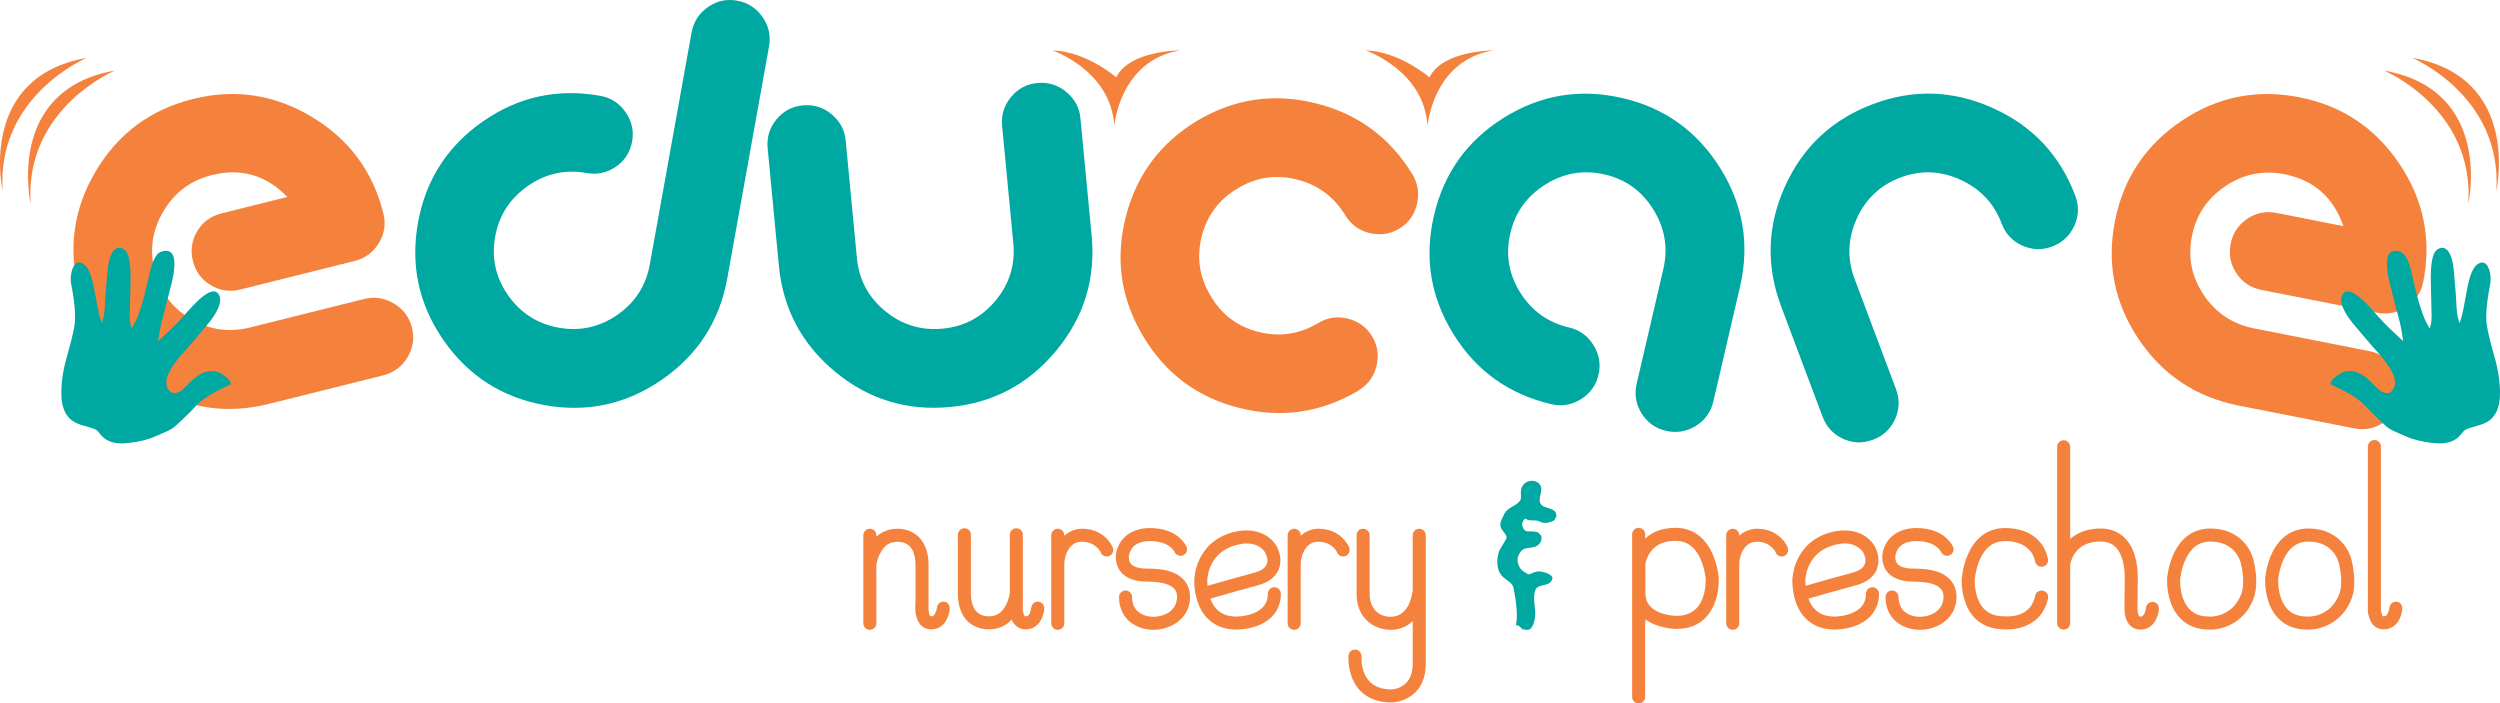 <?xml version="1.0" encoding="utf-8"?>
<!-- Generator: Adobe Illustrator 16.0.0, SVG Export Plug-In . SVG Version: 6.00 Build 0)  -->
<!DOCTYPE svg PUBLIC "-//W3C//DTD SVG 1.1//EN" "http://www.w3.org/Graphics/SVG/1.1/DTD/svg11.dtd">
<svg version="1.1" id="Layer_1" xmlns="http://www.w3.org/2000/svg" xmlns:xlink="http://www.w3.org/1999/xlink" x="0px" y="0px"
	 width="426.494px" height="120px" viewBox="0 0 426.494 120" enable-background="new 0 0 426.494 120" xml:space="preserve">
<g>
	<path fill="#F4823C" d="M406.724,12.043c0,0,15.463,6.467,14.358,22.746C421.082,34.79,425.5,15.357,406.724,12.043z"/>
	<path fill="#F4823C" d="M411.502,9.864c0,0,15.463,6.467,14.358,22.746C425.86,32.61,430.277,13.177,411.502,9.864z"/>
	<path fill="#F4823C" d="M19.589,12.043c0,0-15.463,6.467-14.359,22.746C5.23,34.79,0.812,15.357,19.589,12.043z"/>
	<path fill="#F4823C" d="M14.811,9.864c0,0-15.462,6.467-14.358,22.746C0.453,32.61-3.965,13.177,14.811,9.864z"/>
	<path fill="#F4823C" d="M179.531,8.596c0,0,10.052,3.408,10.564,12.95c0,0,0.852-11.246,11.245-12.95c0,0-8.689,0-10.904,4.601
		C190.436,13.197,185.325,8.767,179.531,8.596z"/>
	<path fill="#F4823C" d="M232.965,8.596c0,0,10.053,3.408,10.564,12.95c0,0,0.852-11.246,11.245-12.95c0,0-8.689,0-10.905,4.601
		C243.869,13.197,238.758,8.767,232.965,8.596z"/>
	<path fill="#F4823C" d="M13.39,49.39c-1.792-7.178-0.791-13.939,3.004-20.284c3.795-6.343,9.297-10.416,16.508-12.216
		c7.146-1.786,13.902-0.774,20.266,3.033C59.531,23.73,63.61,29.222,65.402,36.4c0.449,1.796,0.189,3.486-0.777,5.072
		c-0.965,1.586-2.346,2.604-4.14,3.052l-19.469,4.861c-1.826,0.456-3.523,0.208-5.088-0.748c-1.567-0.953-2.574-2.327-3.021-4.122
		c-0.449-1.794-0.206-3.48,0.729-5.059c0.933-1.578,2.313-2.595,4.14-3.051l11.248-2.81c-3.62-3.725-7.914-4.969-12.881-3.729
		c-3.589,0.897-6.338,2.946-8.245,6.145c-1.907,3.201-2.417,6.578-1.529,10.136c0.896,3.589,2.936,6.332,6.116,8.227
		c3.179,1.895,6.563,2.395,10.153,1.498l19.469-4.861c1.794-0.448,3.493-0.19,5.095,0.771c1.602,0.961,2.624,2.324,3.064,4.087
		c0.456,1.826,0.201,3.533-0.765,5.118c-0.966,1.587-2.346,2.604-4.14,3.052l-19.47,4.862c-7.209,1.8-13.98,0.794-20.312-3.021
		C19.246,62.064,15.183,56.568,13.39,49.39z"/>
	<path fill="#00A8A2" d="M92.94,69.117c-7.315-1.317-13.077-5.015-17.284-11.093c-4.209-6.078-5.657-12.757-4.346-20.04
		c1.312-7.282,5-13.036,11.064-17.263c6.064-4.228,12.754-5.684,20.068-4.366c1.787,0.322,3.214,1.251,4.281,2.785
		c1.065,1.535,1.438,3.197,1.116,4.984c-0.334,1.853-1.266,3.296-2.794,4.33c-1.528,1.033-3.188,1.389-4.974,1.066
		c-3.642-0.655-6.988,0.084-10.042,2.22c-3.052,2.136-4.903,5.007-5.553,8.615c-0.656,3.641,0.077,6.979,2.199,10.012
		c2.122,3.033,5.003,4.878,8.645,5.534c3.608,0.65,6.935-0.076,9.982-2.179c3.047-2.103,4.898-4.975,5.554-8.616l7.123-39.545
		c0.327-1.821,1.25-3.266,2.77-4.335c1.517-1.068,3.187-1.439,5.007-1.111c1.821,0.328,3.264,1.259,4.33,2.793
		c1.066,1.535,1.436,3.212,1.107,5.033l-7.122,39.545c-1.312,7.282-5.016,13.034-11.113,17.256
		C106.861,68.964,100.188,70.421,92.94,69.117z"/>
	<path fill="#00A8A2" d="M162.101,69.431c-7.399,0.706-13.944-1.299-19.637-6.015c-5.694-4.715-8.892-10.756-9.595-18.121
		l-1.912-20.024c-0.173-1.808,0.319-3.432,1.476-4.87c1.157-1.437,2.671-2.245,4.547-2.424c1.84-0.176,3.474,0.332,4.898,1.522
		c1.424,1.192,2.222,2.692,2.396,4.5l1.912,20.024c0.352,3.684,1.959,6.699,4.821,9.047c2.863,2.348,6.135,3.346,9.818,2.994
		c3.65-0.349,6.657-1.946,9.023-4.793c2.366-2.848,3.373-6.112,3.021-9.796l-1.913-20.024c-0.173-1.808,0.327-3.432,1.501-4.872
		c1.172-1.438,2.68-2.246,4.521-2.422c1.841-0.176,3.482,0.332,4.923,1.52c1.441,1.191,2.248,2.691,2.42,4.499l1.913,20.024
		c0.703,7.366-1.311,13.904-6.041,19.614C175.464,65.524,169.432,68.729,162.101,69.431z"/>
	<path fill="#F4823C" d="M204.224,20.604c6.321-3.766,13.057-4.762,20.206-2.992c7.149,1.771,12.647,5.792,16.492,12.066
		l0.072,0.119c0.931,1.595,1.168,3.298,0.716,5.107c-0.453,1.812-1.461,3.185-3.023,4.122c-1.595,0.929-3.288,1.169-5.082,0.721
		c-1.796-0.449-3.16-1.455-4.098-3.017c-1.932-3.171-4.69-5.208-8.281-6.104c-3.587-0.898-6.949-0.393-10.081,1.513
		c-3.196,1.892-5.243,4.632-6.141,8.219c-0.897,3.59-0.382,6.971,1.549,10.144c1.859,3.188,4.583,5.23,8.173,6.128
		c3.588,0.897,6.984,0.386,10.189-1.537c1.562-0.938,3.24-1.183,5.034-0.733c1.795,0.449,3.177,1.458,4.146,3.029
		c0.931,1.594,1.17,3.288,0.721,5.084c-0.448,1.794-1.453,3.158-3.016,4.095l-0.133,0.122c-6.344,3.726-13.091,4.694-20.235,2.906
		c-7.146-1.787-12.614-5.861-16.403-12.222c-3.797-6.329-4.798-13.082-3.003-20.261C193.821,29.937,197.887,24.433,204.224,20.604z"
		/>
	<path fill="#00A8A2" d="M276.804,16.738c7.173,1.667,12.726,5.646,16.656,11.934c3.931,6.289,5.059,13.037,3.384,20.243
		L292.3,68.46c-0.427,1.835-1.433,3.238-3.015,4.209s-3.273,1.247-5.074,0.829c-1.803-0.42-3.191-1.412-4.164-2.979
		c-0.979-1.565-1.254-3.266-0.825-5.099l4.543-19.546c0.829-3.57,0.267-6.94-1.694-10.111c-1.958-3.167-4.725-5.167-8.294-5.997
		c-3.605-0.837-6.986-0.266-10.141,1.714c-3.156,1.978-5.149,4.752-5.979,8.325c-0.837,3.605-0.274,6.974,1.693,10.109
		c1.966,3.136,4.752,5.123,8.355,5.961c1.769,0.411,3.148,1.411,4.138,2.997c0.985,1.586,1.273,3.265,0.862,5.032
		c-0.426,1.835-1.431,3.237-3.012,4.207c-1.581,0.974-3.261,1.253-5.026,0.843c-7.242-1.684-12.81-5.664-16.707-11.947
		c-3.898-6.279-5.01-13.024-3.335-20.231c1.675-7.206,5.647-12.768,11.916-16.687C262.81,16.173,269.562,15.054,276.804,16.738z"/>
	<path fill="#00A8A2" d="M319.535,17.751c6.895-2.588,13.723-2.355,20.479,0.7c6.758,3.056,11.436,8.048,14.037,14.974
		c0.65,1.732,0.585,3.44-0.193,5.126c-0.779,1.687-2.033,2.854-3.765,3.504c-1.732,0.65-3.438,0.593-5.118-0.17
		c-1.681-0.762-2.845-2.009-3.495-3.742c-1.288-3.432-3.627-5.923-7.015-7.475c-3.386-1.551-6.796-1.684-10.228-0.394
		c-3.464,1.301-5.96,3.649-7.491,7.046c-1.529,3.396-1.649,6.811-0.36,10.243l7.052,18.787c0.661,1.765,0.61,3.484-0.152,5.165
		c-0.764,1.682-2.012,2.845-3.742,3.494c-1.762,0.663-3.476,0.609-5.141-0.16c-1.664-0.768-2.827-2.035-3.488-3.797l-7.055-18.786
		c-2.6-6.928-2.376-13.757,0.669-20.494C307.574,25.038,312.578,20.363,319.535,17.751z"/>
	<path fill="#F4823C" d="M360.808,37.706c1.432-7.258,5.214-12.95,11.349-17.078c6.133-4.125,12.847-5.469,20.139-4.031
		c7.225,1.426,12.908,5.216,17.048,11.369c4.139,6.153,5.492,12.859,4.06,20.118c-0.358,1.816-1.312,3.234-2.859,4.259
		c-1.549,1.024-3.23,1.357-5.046,1l-19.687-3.884c-1.847-0.365-3.276-1.311-4.287-2.842c-1.012-1.528-1.339-3.2-0.98-5.016
		c0.358-1.814,1.296-3.236,2.812-4.268c1.517-1.031,3.199-1.364,5.046-1l11.374,2.244c-1.689-4.912-5.047-7.865-10.07-8.855
		c-3.63-0.716-6.988-0.032-10.075,2.052c-3.089,2.084-4.987,4.925-5.696,8.521c-0.716,3.63-0.039,6.979,2.032,10.047
		c2.07,3.068,4.922,4.96,8.551,5.677l19.688,3.884c1.814,0.357,3.241,1.313,4.282,2.867c1.041,1.551,1.386,3.22,1.033,5.001
		c-0.365,1.847-1.321,3.283-2.87,4.307c-1.548,1.023-3.23,1.357-5.044,0.998l-19.688-3.883c-7.291-1.438-12.991-5.231-17.097-11.378
		C360.712,51.669,359.375,44.966,360.808,37.706z"/>
	<g>
		<path fill="#F4823C" d="M156.179,96.322c0-1.47-0.397-3.895-3.059-3.895c-1.311,0-2.265,0.598-2.9,1.868
			c-0.517,0.874-0.675,1.827-0.715,2.065v9.973c0,0.635-0.477,1.112-1.113,1.112c-0.596,0-1.111-0.478-1.111-1.112V91.316
			c0-0.636,0.516-1.114,1.111-1.114c0.636,0,1.113,0.479,1.113,1.114v0.238c0.955-0.874,2.185-1.353,3.616-1.353
			c1.589,0,2.939,0.598,3.893,1.71c0.914,1.073,1.392,2.621,1.392,4.41v7.746c0.039,0.397,0.119,0.835,0.278,1.034
			c0.04,0,0.04,0.039,0.159,0.039c0.159,0,0.477,0,0.715-0.556c0.238-0.438,0.278-0.914,0.278-0.914
			c0.04-0.596,0.557-1.072,1.192-1.033c0.595,0.039,1.033,0.557,0.994,1.192c-0.08,1.231-0.835,3.534-3.179,3.534
			c-0.715,0-1.351-0.277-1.828-0.793c-0.437-0.517-0.675-1.192-0.794-1.828c-0.04-0.118-0.04-0.238-0.04-0.357v-0.158
			c-0.04-0.199-0.04-0.397-0.04-0.597c0-0.278,0-0.517,0.04-0.636V96.322z"/>
		<path fill="#F4823C" d="M164.523,90.124c0.635,0,1.112,0.477,1.112,1.112v10.012c0,1.47,0.397,3.894,3.06,3.894
			c1.271,0,2.225-0.597,2.899-1.867c0.556-1.033,0.676-2.145,0.676-2.145v-9.894c0-0.636,0.516-1.112,1.112-1.112
			c0.636,0,1.112,0.477,1.112,1.112v12.832c0.041,0.438,0.16,0.835,0.318,1.034c0,0.039,0.04,0.039,0.159,0.039
			c0.158,0,0.477,0,0.715-0.556c0.199-0.438,0.238-0.914,0.238-0.914c0.08-0.596,0.596-1.072,1.192-1.033s1.073,0.595,1.033,1.192
			c-0.079,1.231-0.835,3.534-3.178,3.534c-0.715,0-1.351-0.277-1.828-0.793c-0.238-0.238-0.437-0.556-0.557-0.875
			c-0.993,1.113-2.344,1.668-3.893,1.668c-1.629,0-2.98-0.595-3.933-1.707c-0.875-1.072-1.351-2.582-1.351-4.41V91.236
			C163.411,90.601,163.927,90.124,164.523,90.124z"/>
		<path fill="#F4823C" d="M180.456,90.202c0.596,0,1.112,0.479,1.112,1.114v0.08c0.834-0.755,1.867-1.194,3.059-1.194
			c3.854,0,5.165,3.061,5.205,3.179c0.238,0.558-0.04,1.233-0.596,1.472c-0.557,0.237-1.232-0.039-1.471-0.597h0.04
			c-0.04-0.079-0.874-1.828-3.179-1.828c-0.397,0-1.708-0.079-2.582,1.749c-0.517,1.072-0.477,2.265-0.477,2.265v9.893
			c0,0.635-0.517,1.112-1.112,1.112c-0.597,0-1.112-0.478-1.112-1.112V91.316C179.344,90.681,179.859,90.202,180.456,90.202z"/>
		<path fill="#F4823C" d="M192.773,106.095c-1.231-1.032-1.867-2.503-1.867-4.251c0-0.596,0.477-1.111,1.112-1.111
			c0.596,0,1.113,0.516,1.113,1.111c0,1.073,0.357,1.947,1.072,2.543c0.636,0.517,1.549,0.834,2.542,0.834
			c2.027,0,4.053-1.152,4.053-3.377c0-0.714,0-2.622-5.166-2.622c-3.337,0-5.284-1.589-5.284-4.251c0-0.157,0.04-1.509,1.033-2.82
			c0.715-0.914,2.145-2.065,4.807-2.065c4.847,0,6.158,3.059,6.237,3.178c0.239,0.596-0.039,1.231-0.595,1.47
			s-1.232-0.039-1.47-0.596c-0.04-0.08-0.875-1.827-4.172-1.827c-1.43,0-2.424,0.397-3.059,1.191
			c-0.437,0.636-0.557,1.312-0.557,1.47c0,0.597,0,2.027,3.059,2.027c2.344,0,4.053,0.317,5.284,1.072
			c1.391,0.834,2.106,2.146,2.106,3.773c0,3.615-3.219,5.603-6.278,5.603C195.237,107.446,193.807,106.929,192.773,106.095z"/>
		<path fill="#F4823C" d="M216.095,91.436c1.112,0.715,1.63,1.629,1.748,1.827c0.079,0.199,0.596,1.152,0.596,2.344
			c0,0.517-0.119,1.033-0.318,1.589c-0.555,1.271-1.747,2.186-3.574,2.662c-3.06,0.834-6.556,1.828-8.065,2.266
			c0.238,0.636,0.557,1.271,1.033,1.747c0.834,0.914,1.987,1.312,3.456,1.312c0,0,1.47,0,2.86-0.556
			c1.669-0.677,2.464-1.749,2.464-3.338c0-0.597,0.477-1.113,1.111-1.113c0.597,0,1.113,0.517,1.113,1.113
			c0,2.503-1.391,4.449-3.934,5.443c-1.788,0.674-3.536,0.674-3.615,0.674c-2.105,0-3.814-0.674-5.085-2.025
			c-1.947-2.065-2.145-5.125-2.145-6.237v-0.397c0.04-0.238,0.119-1.708,0.874-3.298c0.755-1.628,2.345-3.734,5.681-4.647
			C213.115,90.085,214.983,90.72,216.095,91.436z M205.965,98.824v0.318c0,0.199,0,0.477,0.039,0.794
			c1.628-0.477,4.966-1.43,7.946-2.225c1.15-0.317,1.827-0.754,2.104-1.39c0.12-0.238,0.159-0.478,0.159-0.716
			c0-0.636-0.317-1.191-0.356-1.271v-0.039c0,0-0.318-0.596-1.073-1.033c-1.033-0.636-2.344-0.715-3.894-0.277
			C206.162,94.217,206.004,98.627,205.965,98.824z"/>
		<path fill="#F4823C" d="M220.785,90.202c0.596,0,1.112,0.479,1.112,1.114v0.08c0.833-0.755,1.867-1.194,3.059-1.194
			c3.854,0,5.164,3.061,5.204,3.179c0.238,0.558-0.04,1.233-0.595,1.472c-0.558,0.237-1.233-0.039-1.471-0.597h0.039
			c-0.039-0.079-0.873-1.828-3.178-1.828c-0.397,0-1.709-0.079-2.582,1.749c-0.517,1.072-0.477,2.265-0.477,2.265v9.893
			c0,0.635-0.517,1.112-1.112,1.112c-0.598,0-1.112-0.478-1.112-1.112V91.316C219.673,90.681,220.188,90.202,220.785,90.202z"/>
		<path fill="#F4823C" d="M242.12,90.202c0.596,0,1.111,0.479,1.111,1.114v22.248c-0.119,3.139-1.628,4.688-2.899,5.403
			c-1.391,0.834-2.782,0.874-2.9,0.874c-2.344,0-4.172-0.717-5.482-2.106c-2.146-2.344-1.907-5.721-1.907-5.88
			c0.039-0.636,0.597-1.072,1.191-1.033c0.597,0.04,1.034,0.556,1.034,1.113v0.316c0,0.677,0.079,2.663,1.35,3.974
			c0.835,0.913,2.146,1.391,3.774,1.391c0.08,0,0.993-0.04,1.868-0.595c1.072-0.676,1.668-1.828,1.747-3.497v-7.588
			c-0.992,0.992-2.304,1.51-3.774,1.51c-1.589,0-3.059-0.597-4.132-1.67c-1.112-1.111-1.668-2.661-1.668-4.449V91.316
			c0-0.636,0.477-1.114,1.113-1.114c0.595,0,1.112,0.479,1.112,1.114v10.011c0,2.345,1.43,3.894,3.574,3.894
			c1.271,0,2.266-0.595,2.981-1.867c0.555-1.073,0.714-2.145,0.714-2.184c0-0.081,0.04-0.199,0.079-0.279v-9.574
			C241.007,90.681,241.484,90.202,242.12,90.202z"/>
	</g>
	<path fill="#00A8A2" d="M264.967,88.854c-0.437,0.198-0.913,0.357-1.391,0.357c-0.317,0-0.557-0.08-0.834-0.199
		c-0.478-0.237-0.794-0.237-1.312-0.237c-0.357,0-0.715,0-1.033-0.199c-0.039-0.041-0.039-0.08-0.158-0.08
		c-0.279,0-0.557,0.676-0.557,0.914c0,0.477,0.317,1.232,0.874,1.232c0.596,0,1.191,0,1.788,0.158l0.557,0.557
		c0.039,0.118,0.078,0.277,0.078,0.436c0,0.756-0.516,1.272-1.191,1.511c-0.636,0.159-1.549,0.118-2.065,0.517
		c-0.517,0.437-0.834,1.071-0.834,1.748c0,0.635,0.397,1.509,0.952,1.867c0.239,0.118,0.756,0.556,0.993,0.556
		c0.2,0,0.914-0.516,1.709-0.516c0.597,0,2.305,0.437,2.305,1.191c0,0.079-0.119,0.317-0.158,0.397
		c-0.558,1.032-2.345,0.517-2.741,1.549c-0.16,0.397-0.24,0.913-0.24,1.351c0,0.875,0.199,1.788,0.199,2.702
		c0,0.755-0.278,2.781-1.311,2.781c-0.238,0-0.517-0.041-0.756-0.081c-0.357-0.078-0.635-0.833-1.231-0.675
		c0.12-0.596,0.159-1.151,0.159-1.747c0-1.549-0.277-3.1-0.556-4.609c-0.319-1.629-2.78-1.271-2.78-4.529
		c0-0.596,0.117-1.151,0.277-1.708c0.199-0.556,1.311-2.065,1.311-2.423c0-0.637-1.072-1.272-1.072-2.105
		c0-0.715,0.438-1.352,0.715-1.946c0.596-1.152,1.986-1.233,2.662-2.225c0.238-0.358,0.119-0.954,0.119-1.391
		c0-1.114,0.755-1.987,1.906-1.987c0.836,0,1.59,0.556,1.59,1.431c0,0.636-0.278,1.231-0.278,1.867c0,1.827,2.86,0.874,2.86,2.7
		C265.404,88.257,265.245,88.854,264.967,88.854z"/>
	<g>
		<path fill="#F4823C" d="M279.549,90.045c0.635,0,1.112,0.477,1.112,1.112v0.716c1.073-0.994,2.701-1.828,5.164-1.828
			c2.821,0,5.007,1.51,6.317,4.41c0.914,2.025,1.072,4.052,1.072,4.132c0,0.158,0.238,4.131-2.146,6.674
			c-1.23,1.351-2.939,2.026-5.085,2.026c-0.079,0-1.827,0-3.615-0.715c-0.635-0.238-1.191-0.556-1.669-0.914v0.517
			c0,0.119-0.039,0.237-0.039,0.317v12.396c0,0.596-0.478,1.112-1.112,1.112c-0.597,0-1.113-0.517-1.113-1.112v-27.73
			C278.436,90.521,278.952,90.045,279.549,90.045z M280.7,96.242v4.928c0,1.589,0.795,2.661,2.464,3.336
			c1.391,0.557,2.82,0.557,2.82,0.557c1.51,0,2.623-0.437,3.457-1.312c1.43-1.51,1.549-3.933,1.549-4.768v-0.238
			c0-0.079-0.158-1.787-0.913-3.457c-0.954-2.025-2.304-3.018-4.252-3.018c-1.946,0-3.376,0.635-4.29,1.946
			C280.899,95.09,280.74,96.004,280.7,96.242z"/>
		<path fill="#F4823C" d="M295.602,90.202c0.594,0,1.112,0.479,1.112,1.114v0.08c0.834-0.755,1.867-1.194,3.059-1.194
			c3.853,0,5.165,3.061,5.204,3.179c0.238,0.558-0.039,1.233-0.596,1.472c-0.557,0.237-1.232-0.039-1.47-0.597h0.039
			c-0.039-0.079-0.873-1.828-3.178-1.828c-0.397,0-1.709-0.079-2.582,1.749c-0.518,1.072-0.477,2.265-0.477,2.265v9.893
			c0,0.635-0.519,1.112-1.112,1.112c-0.597,0-1.113-0.478-1.113-1.112V91.316C294.488,90.681,295.005,90.202,295.602,90.202z"/>
		<path fill="#F4823C" d="M318.128,91.436c1.112,0.715,1.629,1.629,1.748,1.827c0.079,0.199,0.597,1.152,0.597,2.344
			c0,0.517-0.12,1.033-0.318,1.589c-0.557,1.271-1.748,2.186-3.575,2.662c-3.06,0.834-6.556,1.828-8.065,2.266
			c0.239,0.636,0.557,1.271,1.033,1.747c0.834,0.914,1.987,1.312,3.456,1.312c0,0,1.47,0,2.86-0.556
			c1.669-0.677,2.464-1.749,2.464-3.338c0-0.597,0.478-1.113,1.112-1.113c0.596,0,1.112,0.517,1.112,1.113
			c0,2.503-1.391,4.449-3.934,5.443c-1.787,0.674-3.536,0.674-3.615,0.674c-2.105,0-3.814-0.674-5.085-2.025
			c-1.947-2.065-2.145-5.125-2.145-6.237v-0.397c0.039-0.238,0.118-1.708,0.873-3.298c0.756-1.628,2.346-3.734,5.682-4.647
			C315.148,90.085,317.016,90.72,318.128,91.436z M307.997,98.824v0.318c0,0.199,0,0.477,0.04,0.794
			c1.629-0.477,4.966-1.43,7.946-2.225c1.151-0.317,1.827-0.754,2.104-1.39c0.12-0.238,0.159-0.478,0.159-0.716
			c0-0.636-0.317-1.191-0.356-1.271v-0.039c0,0-0.318-0.596-1.074-1.033c-1.032-0.636-2.344-0.715-3.893-0.277
			C308.195,94.217,308.037,98.627,307.997,98.824z"/>
		<path fill="#F4823C" d="M323.531,106.095c-1.23-1.032-1.866-2.503-1.866-4.251c0-0.596,0.476-1.111,1.112-1.111
			c0.595,0,1.113,0.516,1.113,1.111c0,1.073,0.356,1.947,1.071,2.543c0.636,0.517,1.55,0.834,2.543,0.834
			c2.026,0,4.053-1.152,4.053-3.377c0-0.714,0-2.622-5.165-2.622c-3.338,0-5.284-1.589-5.284-4.251c0-0.157,0.04-1.509,1.032-2.82
			c0.716-0.914,2.146-2.065,4.809-2.065c4.847,0,6.157,3.059,6.236,3.178c0.239,0.596-0.039,1.231-0.596,1.47
			c-0.555,0.238-1.231-0.039-1.469-0.596c-0.04-0.08-0.875-1.827-4.172-1.827c-1.431,0-2.424,0.397-3.059,1.191
			c-0.438,0.636-0.558,1.312-0.558,1.47c0,0.597,0,2.027,3.06,2.027c2.344,0,4.053,0.317,5.284,1.072
			c1.391,0.834,2.105,2.146,2.105,3.773c0,3.615-3.219,5.603-6.277,5.603C325.996,107.446,324.565,106.929,323.531,106.095z"/>
		<path fill="#F4823C" d="M342.047,90.085c3.416,0,5.244,1.429,6.158,2.622c0.992,1.31,1.151,2.621,1.191,2.74
			c0.08,0.637-0.357,1.152-0.994,1.231c-0.595,0.08-1.151-0.356-1.23-0.952c0,0-0.119-0.874-0.795-1.71
			c-0.914-1.111-2.344-1.707-4.33-1.707c-1.907,0-3.297,0.993-4.25,3.059c-0.756,1.669-0.875,3.377-0.914,3.416v0.279
			c0,0.794,0.118,3.257,1.548,4.768c0.835,0.873,1.987,1.311,3.456,1.311h0.12c0.04,0,1.192,0.119,2.423-0.278
			c1.511-0.516,2.425-1.589,2.782-3.257c0.119-0.597,0.714-0.954,1.312-0.835c0.636,0.119,0.992,0.715,0.873,1.312
			c-0.677,3.099-2.741,4.369-4.369,4.886c-1.512,0.518-2.9,0.396-3.219,0.396c-2.066-0.038-3.774-0.714-5.007-2.025
			c-1.946-2.106-2.145-5.124-2.145-6.276c0-0.239,0.04-0.397,0.04-0.397c0-0.12,0.119-2.105,1.072-4.172
			C337.041,91.634,339.227,90.085,342.047,90.085z"/>
		<path fill="#F4823C" d="M352.061,75.107c0.596,0,1.111,0.516,1.111,1.111v15.733c1.073-0.953,2.703-1.788,5.166-1.788
			c1.748,0,3.178,0.596,4.291,1.748c1.867,2.026,2.065,5.204,2.065,6.435v0.478c0,0.04-0.04,4.967-0.04,4.967v0.158
			c0.04,0.478,0.119,0.994,0.318,1.192c0,0.04,0.04,0.04,0.158,0.04c0.158,0,0.477,0,0.716-0.556
			c0.198-0.438,0.238-0.914,0.238-0.914c0.04-0.597,0.596-1.073,1.191-1.034c0.597,0.04,1.073,0.597,1.032,1.192
			c-0.078,1.232-0.834,3.535-3.178,3.535c-0.715,0-1.352-0.277-1.826-0.794c-0.757-0.835-0.875-2.105-0.875-2.899v-0.636
			c0.04-1.073,0.04-4.292,0.04-4.292v-0.396c0-0.953-0.119-3.497-1.47-4.967c-0.676-0.714-1.55-1.032-2.662-1.032
			c-1.947,0-3.417,0.637-4.33,1.946c-0.596,0.835-0.795,1.749-0.836,1.987v9.972c0,0.635-0.476,1.111-1.111,1.111
			c-0.596,0-1.113-0.477-1.113-1.111V76.219C350.947,75.623,351.425,75.107,352.061,75.107z"/>
		<path fill="#F4823C" d="M377.091,90.164c3.1,0,4.927,1.391,5.92,2.581c0.993,1.193,1.311,2.386,1.391,2.623
			c0.04,0.199,0.517,1.907,0.517,3.854c0,1.033-0.159,2.145-0.556,3.139c-1.153,2.742-3.1,3.974-4.57,4.529
			c-1.469,0.557-2.701,0.557-2.9,0.516c-2.104,0-3.813-0.674-5.045-2.025c-1.946-2.065-2.146-5.125-2.146-6.237v-0.438
			c0-0.078,0.159-2.105,1.072-4.132C372.086,91.674,374.271,90.164,377.091,90.164z M371.927,98.864v0.278
			c0,0.794,0.118,3.218,1.55,4.728c0.834,0.914,1.946,1.312,3.456,1.312h0.04c0.158,0.039,3.773,0.119,5.323-3.695
			c0.755-1.748,0.198-4.569-0.039-5.522c0-0.04,0-0.04-0.04-0.04c0-0.158-0.914-3.535-5.126-3.535c-1.907,0-3.298,0.992-4.25,3.059
			C372.086,97.076,371.927,98.784,371.927,98.864z"/>
		<path fill="#F4823C" d="M393.819,90.164c3.099,0,4.926,1.391,5.919,2.581c0.993,1.193,1.312,2.386,1.391,2.623
			c0.039,0.199,0.516,1.907,0.516,3.854c0,1.033-0.158,2.145-0.556,3.139c-1.151,2.742-3.099,3.974-4.569,4.529
			c-1.47,0.557-2.7,0.557-2.899,0.516c-2.105,0-3.814-0.674-5.046-2.025c-1.945-2.065-2.145-5.125-2.145-6.237v-0.438
			c0-0.078,0.159-2.105,1.072-4.132C388.812,91.674,390.998,90.164,393.819,90.164z M388.654,98.864v0.278
			c0,0.794,0.119,3.218,1.549,4.728c0.834,0.914,1.947,1.312,3.456,1.312h0.04c0.159,0.039,3.773,0.119,5.324-3.695
			c0.754-1.748,0.198-4.569-0.04-5.522c0-0.04,0-0.04-0.039-0.04c0-0.158-0.914-3.535-5.125-3.535c-1.908,0-3.298,0.992-4.251,3.059
			C388.812,97.076,388.654,98.784,388.654,98.864z"/>
		<path fill="#F4823C" d="M405.064,75.068c0.636,0,1.111,0.515,1.111,1.111v27.889c0.08,0.438,0.16,0.835,0.319,1.034
			c0.039,0.039,0.039,0.039,0.158,0.039c0.159,0,0.478,0,0.715-0.556c0.198-0.438,0.238-0.914,0.278-0.914
			c0.04-0.596,0.557-1.072,1.152-1.033c0.635,0.039,1.072,0.595,1.033,1.192c-0.08,1.231-0.835,3.534-3.179,3.534
			c-0.716,0-1.351-0.277-1.828-0.793c-0.436-0.517-0.676-1.192-0.794-1.828c-0.04-0.118-0.08-0.238-0.08-0.357V76.18
			C403.951,75.583,404.468,75.068,405.064,75.068z"/>
	</g>
	<g>
		<path fill-rule="evenodd" clip-rule="evenodd" fill="#00A8A2" d="M39.411,65.503c-0.014-0.15-0.08-0.27-0.145-0.387
			c-0.125-0.229-0.297-0.424-0.486-0.602c-0.339-0.32-0.712-0.596-1.119-0.822c-0.446-0.247-0.931-0.375-1.444-0.39
			c-0.669-0.02-1.293,0.142-1.884,0.451c-0.619,0.324-1.169,0.743-1.676,1.221c-0.295,0.279-0.577,0.577-0.859,0.875
			c-0.305,0.322-0.627,0.625-1.001,0.868c-0.227,0.147-0.472,0.257-0.738,0.315c-0.513,0.11-0.925-0.048-1.246-0.453
			c-0.331-0.417-0.452-0.903-0.437-1.427c0.013-0.399,0.113-0.778,0.257-1.147c0.292-0.745,0.712-1.414,1.182-2.056
			c0.714-0.98,1.535-1.873,2.337-2.78c0.559-0.629,1.103-1.273,1.648-1.916c0.606-0.713,1.218-1.422,1.811-2.15
			c0.545-0.669,1.032-1.381,1.426-2.151c0.224-0.436,0.408-0.888,0.488-1.376c0.064-0.401,0.052-0.795-0.122-1.172
			c-0.073-0.16-0.171-0.304-0.298-0.427c-0.176-0.172-0.388-0.258-0.631-0.266c-0.233-0.009-0.455,0.046-0.67,0.133
			c-0.434,0.175-0.818,0.435-1.184,0.72c-0.607,0.475-1.164,1.004-1.687,1.565c-0.58,0.625-1.154,1.255-1.711,1.899
			c-0.654,0.754-1.354,1.463-2.081,2.147c-0.675,0.635-1.352,1.268-2.03,1.902c-0.028,0.026-0.059,0.048-0.12,0.096
			c0.008-0.088,0.011-0.144,0.019-0.199c0.151-1.106,0.346-2.207,0.621-3.289c0.246-0.967,0.508-1.928,0.758-2.893
			c0.31-1.202,0.622-2.403,0.92-3.608c0.21-0.852,0.364-1.715,0.426-2.594c0.031-0.433,0.034-0.866-0.025-1.298
			c-0.039-0.282-0.107-0.557-0.237-0.814c-0.227-0.445-0.592-0.674-1.089-0.691c-0.333-0.012-0.655,0.054-0.964,0.179
			c-0.33,0.133-0.566,0.383-0.767,0.667c-0.277,0.388-0.473,0.819-0.638,1.265c-0.321,0.868-0.514,1.769-0.711,2.671
			c-0.345,1.578-0.728,3.146-1.209,4.688c-0.266,0.853-0.556,1.695-0.94,2.504c-0.184,0.387-0.392,0.761-0.591,1.141
			c-0.012,0.025-0.034,0.048-0.065,0.089c-0.038-0.061-0.079-0.105-0.096-0.158c-0.055-0.165-0.114-0.33-0.149-0.5
			c-0.091-0.457-0.121-0.921-0.115-1.384c0.017-1.186,0.049-2.371,0.076-3.558c0.021-0.978,0.051-1.953,0.061-2.93
			c0.009-0.903-0.028-1.806-0.16-2.702c-0.07-0.468-0.164-0.932-0.348-1.373c-0.136-0.322-0.309-0.616-0.601-0.821
			c-0.178-0.125-0.37-0.218-0.582-0.266c-0.319-0.072-0.614-0.018-0.884,0.168c-0.223,0.151-0.391,0.353-0.53,0.581
			c-0.25,0.412-0.412,0.862-0.531,1.328c-0.181,0.708-0.269,1.43-0.328,2.155c-0.1,1.217-0.214,2.434-0.307,3.652
			c-0.063,0.82-0.109,1.642-0.145,2.463c-0.033,0.717-0.151,1.417-0.368,2.099c-0.037,0.117-0.069,0.238-0.113,0.393
			c-0.031-0.076-0.051-0.124-0.069-0.172c-0.246-0.686-0.433-1.39-0.574-2.105c-0.199-1.012-0.379-2.028-0.569-3.042
			c-0.16-0.858-0.326-1.716-0.582-2.551c-0.138-0.449-0.302-0.887-0.532-1.298c-0.198-0.355-0.441-0.676-0.78-0.912
			c-0.174-0.121-0.362-0.21-0.57-0.256c-0.298-0.065-0.562,0.001-0.795,0.199c-0.206,0.175-0.346,0.399-0.454,0.643
			c-0.248,0.554-0.351,1.139-0.388,1.741c-0.021,0.35,0.002,0.695,0.069,1.041c0.296,1.514,0.536,3.033,0.637,4.576
			c0.042,0.631,0.055,1.264,0.006,1.896c-0.048,0.619-0.178,1.224-0.303,1.829c-0.208,1.001-0.47,1.988-0.752,2.97
			c-0.364,1.275-0.714,2.553-0.945,3.861c-0.232,1.309-0.346,2.626-0.304,3.958c0.021,0.664,0.106,1.321,0.301,1.961
			c0.255,0.838,0.681,1.567,1.363,2.137c0.352,0.295,0.75,0.509,1.172,0.679c0.612,0.246,1.255,0.393,1.884,0.58
			c0.335,0.099,0.663,0.221,0.987,0.348c0.265,0.104,0.476,0.288,0.651,0.514c0.07,0.089,0.141,0.181,0.211,0.27
			c0.625,0.816,1.448,1.308,2.451,1.513c0.575,0.117,1.157,0.152,1.741,0.11c1.407-0.105,2.793-0.335,4.141-0.753
			c0.466-0.144,0.914-0.348,1.363-0.537c0.628-0.266,1.258-0.534,1.877-0.818c0.502-0.229,0.958-0.533,1.373-0.897
			c0.209-0.185,0.414-0.374,0.615-0.567c0.609-0.582,1.219-1.163,1.818-1.755c0.354-0.35,0.688-0.721,1.035-1.081
			c0.742-0.769,1.598-1.393,2.517-1.935c0.751-0.445,1.536-0.827,2.318-1.213c0.309-0.152,0.617-0.307,0.923-0.46
			C39.279,65.576,39.34,65.541,39.411,65.503z"/>
	</g>
	<g>
		<path fill-rule="evenodd" clip-rule="evenodd" fill="#00A8A2" d="M397.55,65.503c0.014-0.15,0.079-0.27,0.145-0.387
			c0.125-0.229,0.297-0.424,0.485-0.602c0.34-0.32,0.712-0.596,1.118-0.822c0.446-0.247,0.932-0.375,1.445-0.39
			c0.67-0.02,1.292,0.142,1.883,0.451c0.62,0.324,1.171,0.743,1.676,1.221c0.297,0.279,0.577,0.577,0.86,0.875
			c0.306,0.322,0.627,0.625,1.001,0.868c0.227,0.147,0.471,0.257,0.738,0.315c0.513,0.11,0.925-0.048,1.244-0.453
			c0.331-0.417,0.452-0.903,0.437-1.427c-0.012-0.399-0.112-0.778-0.257-1.147c-0.291-0.745-0.712-1.414-1.182-2.056
			c-0.714-0.98-1.534-1.873-2.337-2.78c-0.559-0.629-1.103-1.273-1.648-1.916c-0.606-0.713-1.218-1.422-1.811-2.15
			c-0.544-0.669-1.031-1.381-1.426-2.151c-0.225-0.436-0.408-0.888-0.488-1.376c-0.064-0.401-0.052-0.795,0.122-1.172
			c0.072-0.16,0.171-0.304,0.297-0.427c0.178-0.172,0.389-0.258,0.633-0.266c0.231-0.009,0.453,0.046,0.67,0.133
			c0.434,0.175,0.817,0.435,1.184,0.72c0.606,0.475,1.162,1.004,1.686,1.565c0.581,0.625,1.156,1.255,1.713,1.899
			c0.654,0.754,1.354,1.463,2.079,2.147c0.676,0.635,1.353,1.268,2.031,1.902c0.027,0.026,0.059,0.048,0.12,0.096
			c-0.008-0.088-0.011-0.144-0.019-0.199c-0.151-1.106-0.346-2.207-0.621-3.289c-0.246-0.967-0.508-1.928-0.758-2.893
			c-0.31-1.202-0.623-2.403-0.92-3.608c-0.209-0.852-0.365-1.715-0.426-2.594c-0.032-0.433-0.034-0.866,0.024-1.298
			c0.04-0.282,0.106-0.557,0.237-0.814c0.227-0.445,0.592-0.674,1.088-0.691c0.334-0.012,0.656,0.054,0.966,0.179
			c0.331,0.133,0.565,0.383,0.768,0.667c0.275,0.388,0.473,0.819,0.638,1.265c0.321,0.868,0.514,1.769,0.711,2.671
			c0.347,1.578,0.727,3.146,1.21,4.688c0.266,0.853,0.556,1.695,0.939,2.504c0.185,0.387,0.393,0.761,0.59,1.141
			c0.014,0.025,0.036,0.048,0.065,0.089c0.039-0.061,0.078-0.105,0.096-0.158c0.057-0.165,0.115-0.33,0.15-0.5
			c0.091-0.457,0.122-0.921,0.114-1.384c-0.016-1.186-0.048-2.371-0.075-3.558c-0.021-0.978-0.052-1.953-0.061-2.93
			c-0.009-0.903,0.028-1.806,0.161-2.702c0.068-0.468,0.162-0.932,0.346-1.373c0.137-0.322,0.31-0.616,0.602-0.821
			c0.179-0.125,0.37-0.218,0.581-0.266c0.319-0.072,0.613-0.018,0.884,0.168c0.224,0.151,0.392,0.353,0.53,0.581
			c0.251,0.412,0.411,0.862,0.531,1.328c0.182,0.708,0.268,1.43,0.328,2.155c0.102,1.217,0.215,2.434,0.308,3.652
			c0.063,0.82,0.109,1.642,0.146,2.463c0.031,0.717,0.15,1.417,0.368,2.099c0.037,0.117,0.067,0.238,0.112,0.393
			c0.031-0.076,0.051-0.124,0.069-0.172c0.245-0.686,0.432-1.39,0.573-2.105c0.197-1.012,0.379-2.028,0.569-3.042
			c0.159-0.858,0.325-1.716,0.581-2.551c0.137-0.449,0.302-0.887,0.532-1.298c0.198-0.355,0.441-0.676,0.78-0.912
			c0.175-0.121,0.362-0.21,0.57-0.256c0.298-0.065,0.562,0.001,0.795,0.199c0.206,0.175,0.346,0.399,0.454,0.643
			c0.247,0.554,0.351,1.139,0.388,1.741c0.021,0.35-0.003,0.695-0.069,1.041c-0.296,1.514-0.536,3.033-0.638,4.576
			c-0.043,0.631-0.057,1.264-0.006,1.896c0.048,0.619,0.178,1.224,0.303,1.829c0.207,1.001,0.47,1.988,0.752,2.97
			c0.365,1.275,0.714,2.553,0.945,3.861c0.232,1.309,0.347,2.626,0.304,3.958c-0.021,0.664-0.106,1.321-0.3,1.961
			c-0.256,0.838-0.683,1.567-1.364,2.137c-0.353,0.295-0.75,0.509-1.173,0.679c-0.611,0.246-1.255,0.393-1.883,0.58
			c-0.336,0.099-0.664,0.221-0.987,0.348c-0.264,0.104-0.475,0.288-0.651,0.514c-0.069,0.089-0.141,0.181-0.21,0.27
			c-0.626,0.816-1.448,1.308-2.452,1.513c-0.575,0.117-1.156,0.152-1.74,0.11c-1.407-0.105-2.793-0.335-4.141-0.753
			c-0.467-0.144-0.913-0.348-1.363-0.537c-0.628-0.266-1.258-0.534-1.877-0.818c-0.503-0.229-0.959-0.533-1.373-0.897
			c-0.21-0.185-0.413-0.374-0.615-0.567c-0.609-0.582-1.22-1.163-1.818-1.755c-0.354-0.35-0.688-0.721-1.034-1.081
			c-0.742-0.769-1.598-1.393-2.518-1.935c-0.751-0.445-1.536-0.827-2.317-1.213c-0.31-0.152-0.617-0.307-0.926-0.46
			C397.681,65.576,397.621,65.541,397.55,65.503z"/>
	</g>
</g>
</svg>
